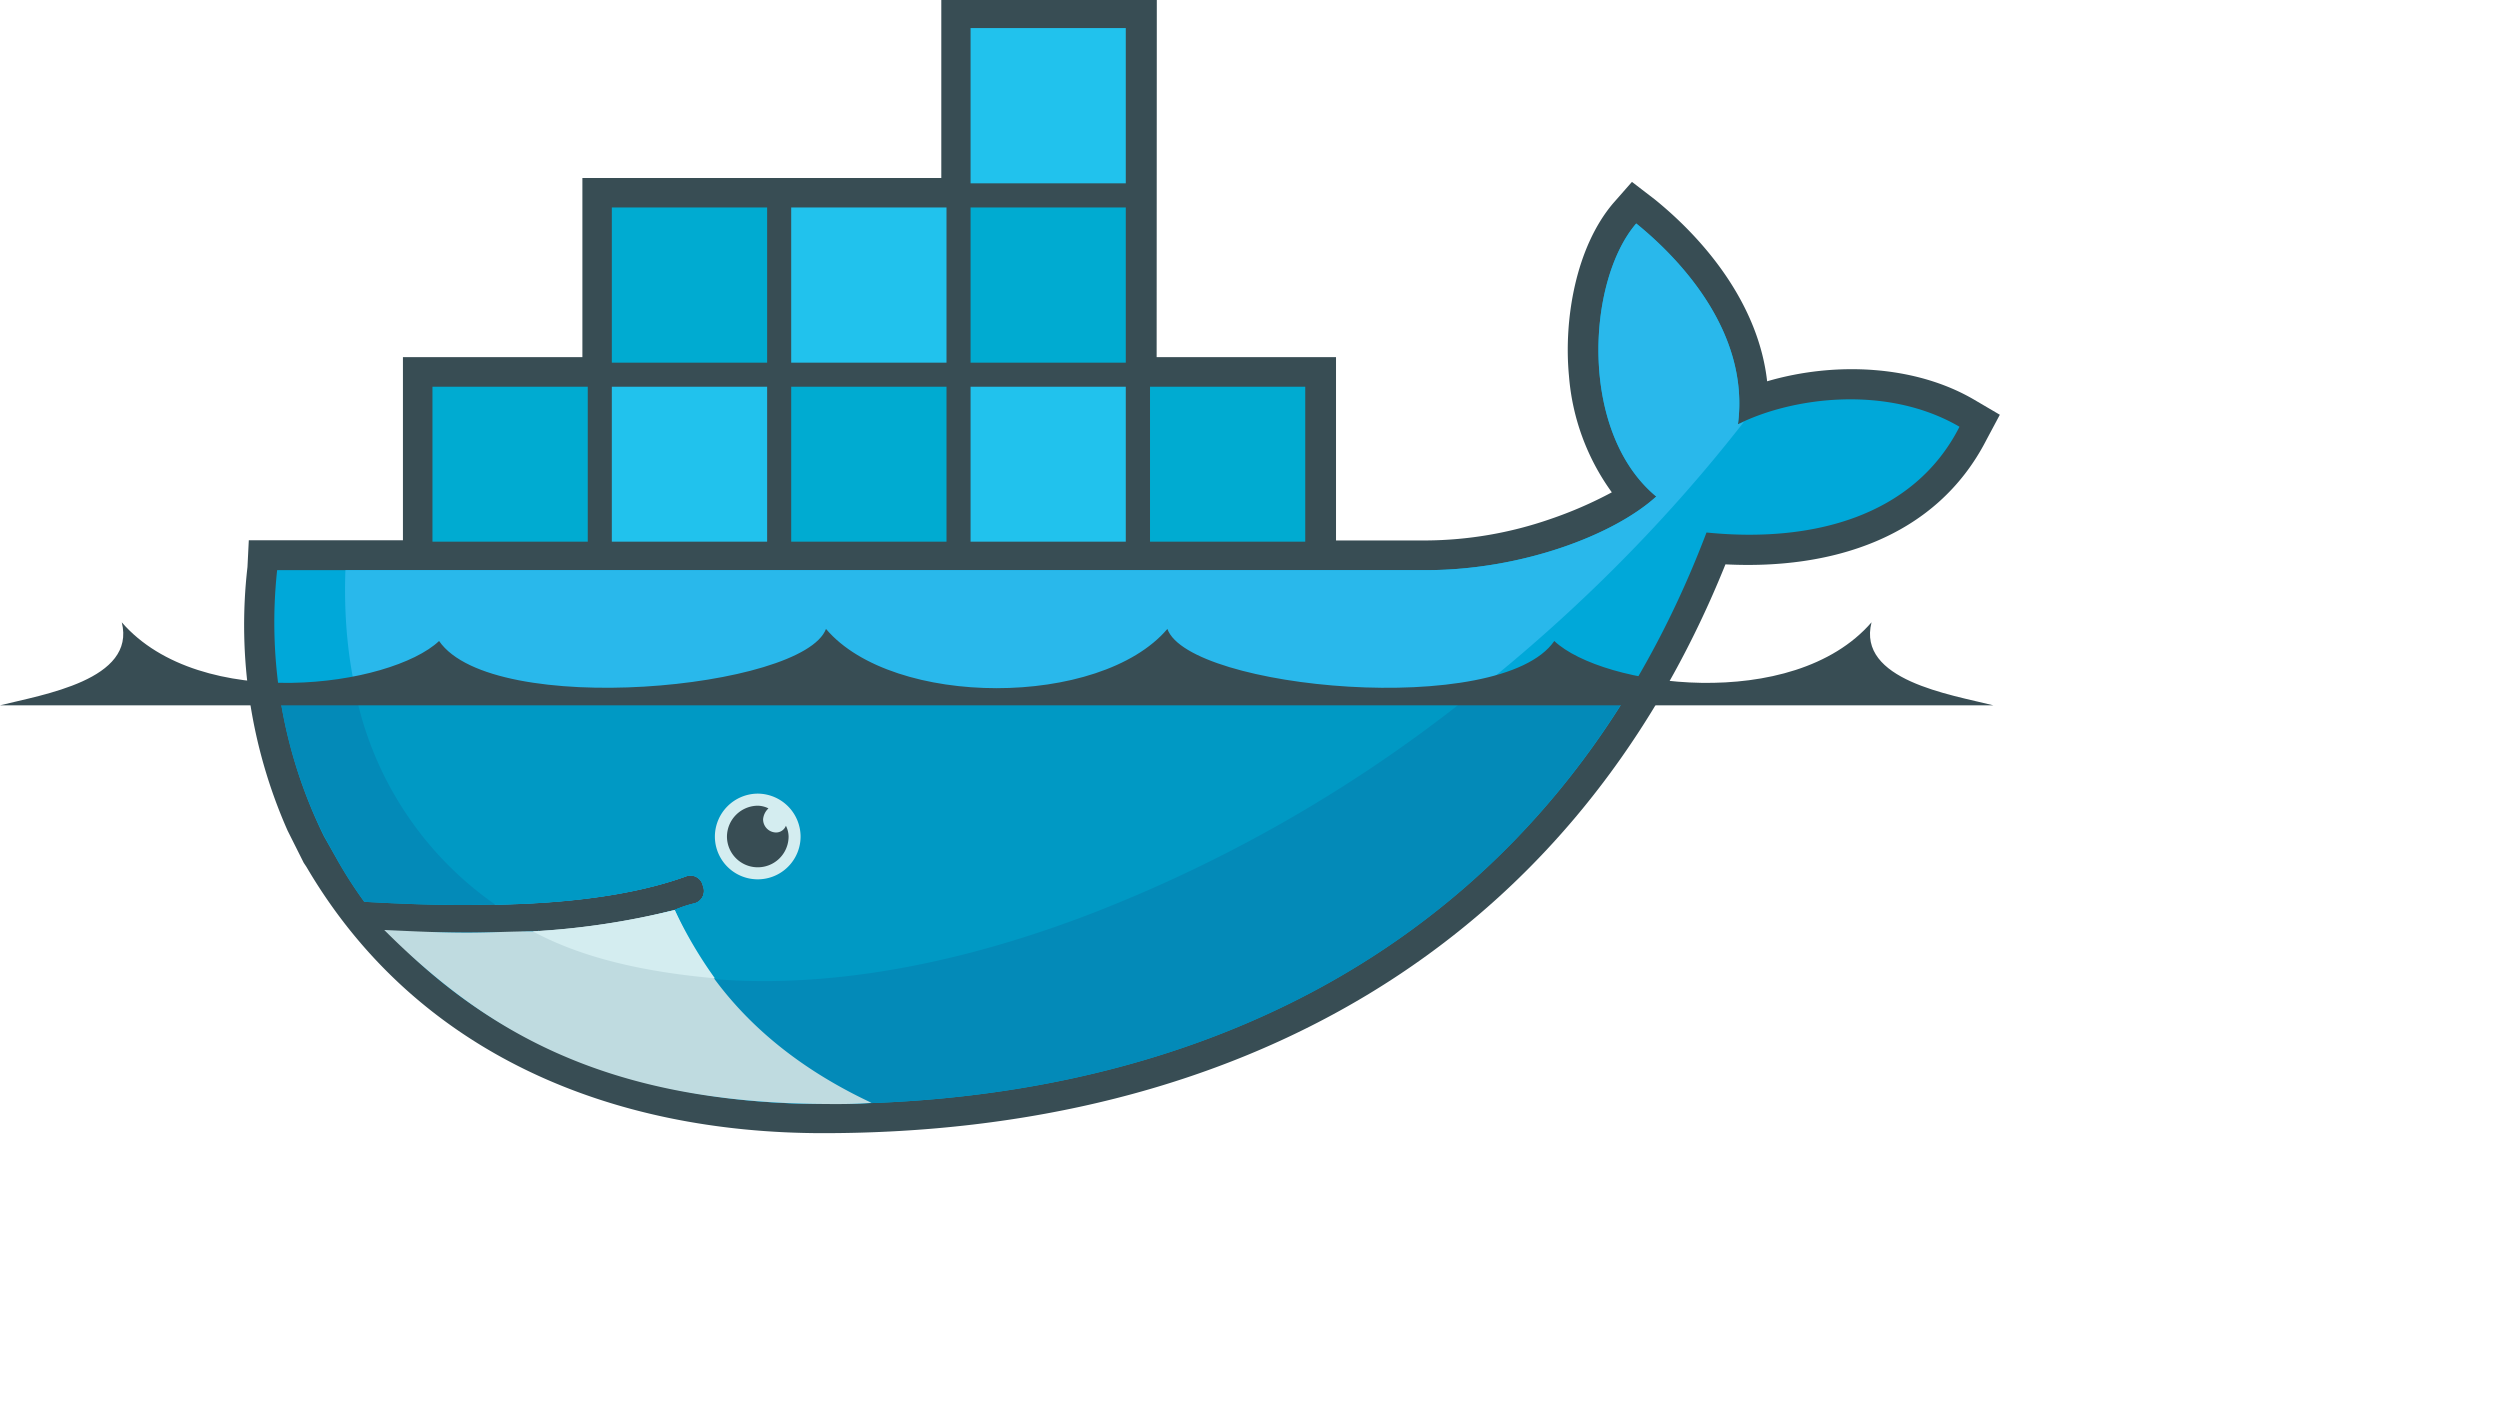 <svg xmlns="http://www.w3.org/2000/svg" viewBox="0 0 238.5 135.17" style='transform:scale(0.8);'><title>Docker Moby logo</title>
<path d="M530.68,487h21.39v21.86h10.7a46,46,0,0,0,14.85-2.55,48.55,48.55,0,0,0,7.34-3.19,27.26,27.26,0,0,1-5.11-13.88c-.64-6.7.8-15.32,5.27-20.59l2.24-2.55,2.71,2.08c6.7,5.43,12.45,13.09,13.41,21.7,8.15-2.39,17.72-1.92,24.75,2.23l3,1.76-1.6,3c-6.06,11.81-18.66,15.48-31.12,14.84-18.52,46-58.75,67.83-107.6,67.83-25.22,0-48.53-9.42-61.62-31.76l-.32-.48-1.92-3.83a60.54,60.54,0,0,1-4.79-31.44l.16-3.19H440.8V487H462.2V465.64H505V444.41h25.7Z" transform="translate(-392.75 -444.41)" style="fill:#384d54"/>
<path d="M600,495h0c1.44-11-7-19.79-12.13-23.94-5.91,6.86-6.87,24.9,2.39,32.56-5.11,4.63-16.12,8.78-27.46,8.78h-137a57.88,57.88,0,0,0,5.59,31.76L433,547a52.7,52.7,0,0,0,3.19,4.95c5.75.32,10.86.48,15.65.32,9.26-.16,16.92-1.28,22.67-3.35a1.51,1.51,0,0,1,2.08,1.12,1.54,1.54,0,0,1-1,2.08,14,14,0,0,0-2.4.8,78.06,78.06,0,0,1-15.65,2.55h-1.12c-2.55.16-5.11.16-8,.16s-5.91,0-9.1-.16h-.16c11.49,12.93,29.37,20.59,51.72,20.59,47.26,0,87.49-21.07,105.37-68.15,12.61,1.28,24.74-1.92,30.17-12.61C617.7,490.22,606.36,491.81,600,495Z" transform="translate(-392.75 -444.41)" style="fill:#00a8d9"/>
<path d="M600,495h0c1.44-11-7-19.79-12.13-23.94-5.91,6.86-6.87,24.9,2.39,32.56-5.11,4.63-16.12,8.78-27.46,8.78H433.94c-.64,18,6.07,31.6,17.88,39.9,9.26-.16,16.92-1.28,22.67-3.35a1.51,1.51,0,0,1,2.08,1.12,1.54,1.54,0,0,1-1,2.08,14,14,0,0,0-2.4.8,72.69,72.69,0,0,1-16.12,2.55l-.16-.16c16.12,8.3,39.43,8.3,66.25-2.08,30.17-11.49,58.11-33.51,77.59-58.57A2.7,2.7,0,0,1,600,495Z" transform="translate(-392.75 -444.41)" style="fill:#29b8eb"/><path d="M426,526.6h0a56.44,56.44,0,0,0,5.43,17.56L433,547a52.7,52.7,0,0,0,3.19,4.95c5.75.32,10.86.48,15.65.32,9.26-.16,16.92-1.28,22.67-3.35a1.51,1.51,0,0,1,2.08,1.12,1.54,1.54,0,0,1-1,2.08,14,14,0,0,0-2.4.8,71.16,71.16,0,0,1-16.12,2.55h-.8c-2.39.16-5.11.16-7.82.16-3,0-6.07,0-9.42-.16,11.49,12.77,29.53,20.59,51.88,20.59,40.55,0,75.83-15.48,96.27-49.47Z" transform="translate(-392.75 -444.41)" style="fill:#038ab8"/>
<path d="M435.06,526.6h0a40.89,40.89,0,0,0,16.76,25.69c9.26-.16,16.92-1.28,22.67-3.35a1.51,1.51,0,0,1,2.08,1.12,1.54,1.54,0,0,1-1,2.08,14,14,0,0,0-2.4.8,72.7,72.7,0,0,1-16.28,2.55c16.12,8.3,39.43,8.14,66.25-2.23A171.87,171.87,0,0,0,569,526.6Z" transform="translate(-392.75 -444.41)" style="fill:#0099c4"/><path d="M444.32,490.53h18.52V509H444.32Zm1.6,1.6h1.44v15.32h-1.44Zm2.72,0h1.6v15.32h-1.6Zm2.87,0h1.44v15.32H451.5Zm2.72,0h1.6v15.32h-1.6Zm2.87,0h1.44v15.32h-1.44Zm2.72,0h1.6v15.32h-1.6Z" transform="translate(-392.75 -444.41)" style="fill:#00abd1"/>
<path d="M465.71,469.15h18.52v18.51H465.71Zm1.6,1.6h1.44v15.48H467.3Zm2.72,0h1.6v15.48H470Zm2.87,0h1.44v15.48h-1.44Zm2.72,0h1.6v15.48h-1.6Zm2.87,0h1.44v15.48h-1.44Zm2.72,0h1.6v15.48h-1.6Z" transform="translate(-392.75 -444.41)" style="fill:#00abd1"/><path d="M465.71,490.53h18.52V509H465.71Zm1.6,1.6h1.44v15.32H467.3Zm2.72,0h1.6v15.32H470Zm2.87,0h1.44v15.32h-1.44Zm2.72,0h1.6v15.32h-1.6Zm2.87,0h1.44v15.32h-1.44Zm2.72,0h1.6v15.32h-1.6Z" transform="translate(-392.75 -444.41)" style="fill:#21c2ed"/>
<path d="M487.1,490.53h18.52V509H487.1Zm1.6,1.6h1.44v15.32H488.7Zm2.72,0H493v15.32h-1.6Zm2.87,0h1.44v15.32h-1.44Zm2.72,0h1.6v15.32H497Zm2.87,0h1.44v15.32h-1.44Zm2.72,0h1.6v15.32h-1.6Z" transform="translate(-392.75 -444.41)" style="fill:#00abd1"/><path d="M487.1,469.15h18.52v18.51H487.1Zm1.6,1.6h1.44v15.48H488.7Zm2.72,0H493v15.48h-1.6Zm2.87,0h1.44v15.48h-1.44Zm2.72,0h1.6v15.48H497Zm2.87,0h1.44v15.48h-1.44Zm2.72,0h1.6v15.48h-1.6Z" transform="translate(-392.75 -444.41)" style="fill:#21c2ed"/><path d="M508.49,490.53H527V509H508.49Zm1.6,1.6h1.44v15.32h-1.44Zm2.72,0h1.6v15.32h-1.6Zm2.87,0h1.44v15.32h-1.44Zm2.72,0H520v15.32h-1.6Zm2.87,0h1.44v15.32h-1.44Zm2.72,0h1.6v15.32H524Z" transform="translate(-392.75 -444.41)" style="fill:#21c2ed"/>
<path d="M508.49,469.15H527v18.51H508.49Zm1.6,1.6h1.44v15.48h-1.44Zm2.72,0h1.6v15.48h-1.6Zm2.87,0h1.44v15.48h-1.44Zm2.72,0H520v15.48h-1.6Zm2.87,0h1.44v15.48h-1.44Zm2.72,0h1.6v15.48H524Z" transform="translate(-392.75 -444.41)" style="fill:#00abd1"/><path d="M508.49,447.76H527v18.51H508.49Zm1.6,1.6h1.44v15.48h-1.44Zm2.72,0h1.6v15.48h-1.6Zm2.87,0h1.44v15.48h-1.44Zm2.72,0H520v15.48h-1.6Zm2.87,0h1.44v15.48h-1.44Zm2.72,0h1.6v15.48H524Z" transform="translate(-392.75 -444.41)" style="fill:#21c2ed"/><path d="M529.89,490.53H548.4V509H529.89Zm1.6,1.6h1.44v15.32h-1.44Zm2.72,0h1.44v15.32H534.2Zm2.87,0h1.44v15.32h-1.44Zm2.72,0h1.6v15.32h-1.6Zm2.87,0h1.44v15.32h-1.44Zm2.72,0h1.44v15.32h-1.44Z" transform="translate(-392.75 -444.41)" style="fill:#00abd1"/><path d="M483.11,539.05h0a5.14,5.14,0,0,1,5.11,5.11,5.11,5.11,0,0,1-10.22,0A5.14,5.14,0,0,1,483.11,539.05Z" transform="translate(-392.75 -444.41)" style="fill:#d4edf0"/><path d="M483.11,540.49h0a3,3,0,0,1,1.28.32,2,2,0,0,0-.64,1.28,1.57,1.57,0,0,0,1.44,1.59,1.26,1.26,0,0,0,1.28-.8,3,3,0,0,1,.32,1.28,3.67,3.67,0,0,1-7.35,0A3.71,3.71,0,0,1,483.11,540.49Z" transform="translate(-392.75 -444.41)" style="fill:#384d54"/><path d="M392.75,528.52H630.46c-5.11-1.28-16.28-3-14.53-9.9-9.4,10.85-32.08,7.66-37.83,2.23-6.39,9.26-43.58,5.74-46.14-1.44-8,9.42-32.73,9.42-40.71,0-2.71,7.18-39.75,10.69-46.14,1.44-5.75,5.43-28.42,8.62-37.84-2.23C409,525.49,397.86,527.24,392.75,528.52Z" transform="translate(-392.75 -444.41)" style="fill:#384d54"/><path d="M496.68,575.92h0c-12.61-5.91-19.64-14.2-23.47-23a90.54,90.54,0,0,1-16.92,2.55c-2.39,0-5.11.16-7.82.16-3.19,0-6.39-.16-9.9-.32,11.65,11.65,25.86,20.59,52.36,20.75C492.85,576.08,494.76,576.08,496.68,575.92Z" transform="translate(-392.75 -444.41)" style="fill:#bfdbe0"/><path d="M478,561.07h0a51.86,51.86,0,0,1-4.79-8.14,90.54,90.54,0,0,1-16.92,2.55C460.76,557.88,467.3,560.12,478,561.07Z" transform="translate(-392.75 -444.41)" style="fill:#d4edf0"/>
</svg>